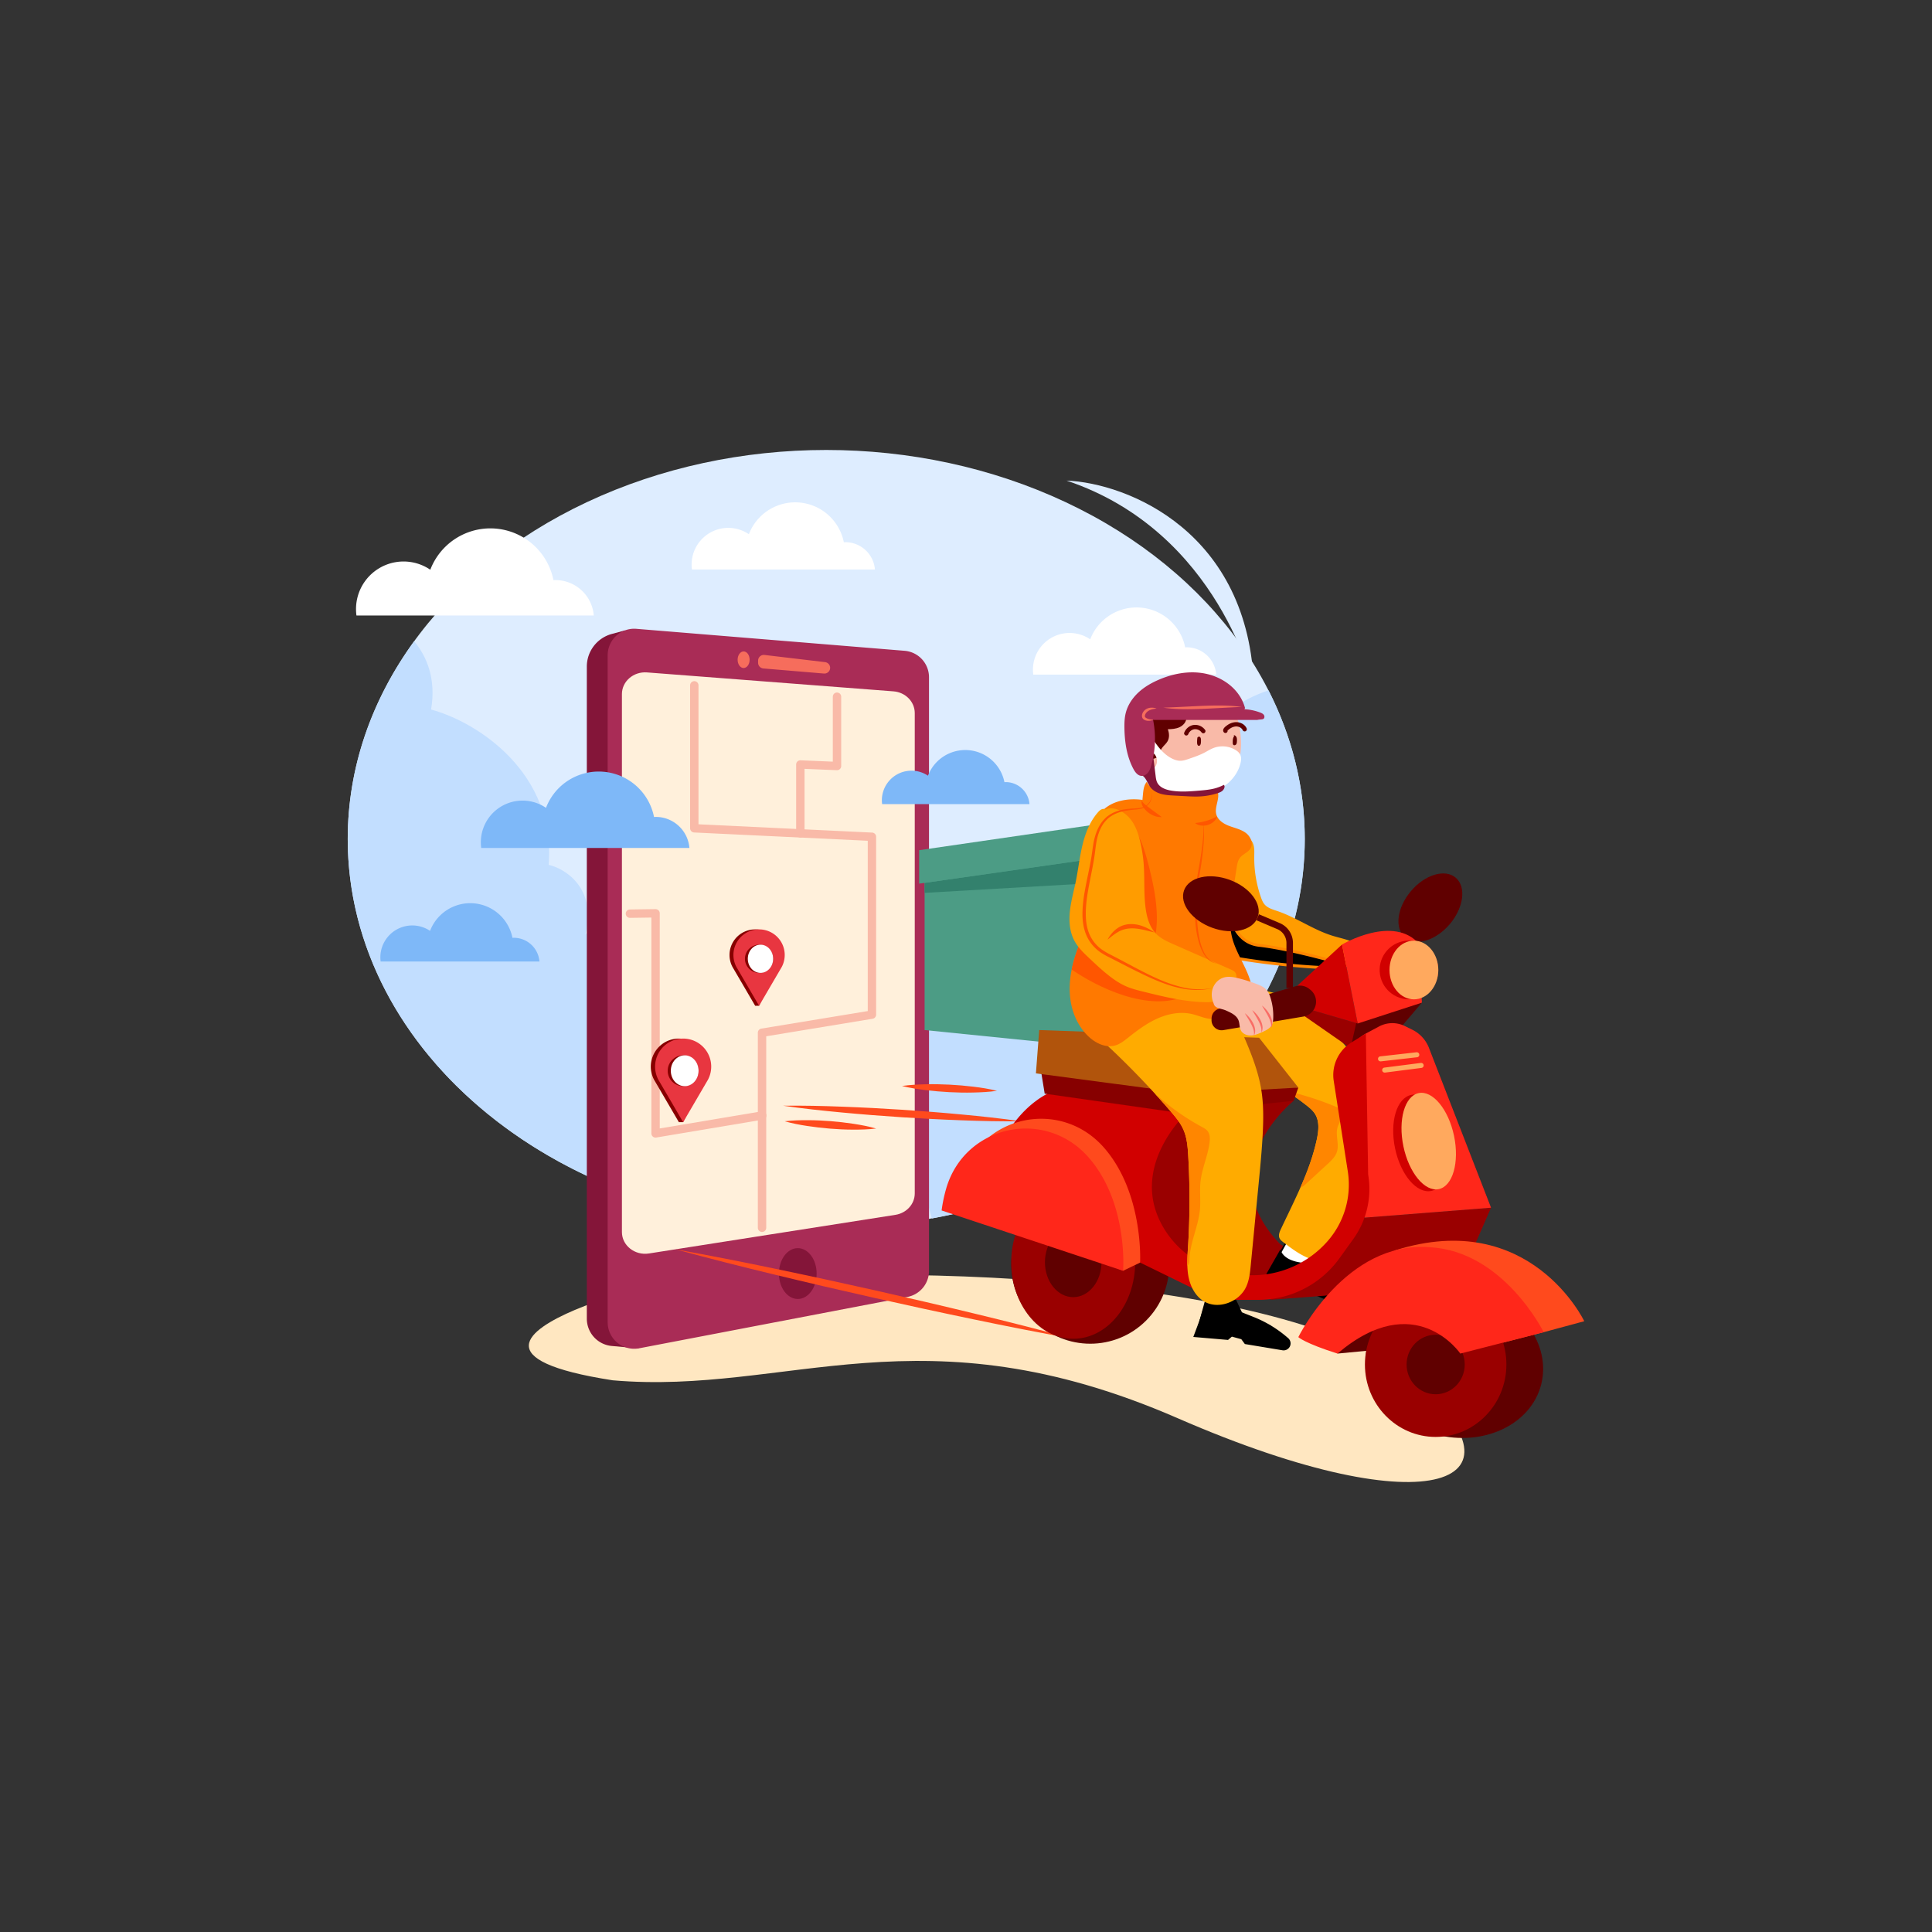 <svg id="SvgjsSvg1237" width="550" height="550" xmlns="http://www.w3.org/2000/svg" version="1.1" xmlns:xlink="http://www.w3.org/1999/xlink" xmlns:svgjs="http://svgjs.com/svgjs"><rect width="100%" height="100%" fill="#333333" stroke="none"/><defs id="SvgjsDefs1238"></defs><g id="SvgjsG1239"><svg xmlns="http://www.w3.org/2000/svg" viewBox="0 0 4680 3120" width="550" height="550"><g data-name="10"><path fill="#ffe7c1" d="M3413,2553.89C3116.52,2312.07,2150,2268.65,1599.21,2338.08c-71.31,9-141.22,27.24-207.37,55.34-111.53,47.4-214.62,122.71,92.34,170.16,424.78,36.74,746.59-179.09,1368.64,91.85S3725,2808.3,3413,2553.89Z" class="colorffe7c1 svgShape"></path><ellipse cx="2001.46" cy="1252.31" fill="#deedff" rx="1159.12" ry="942.31" class="colordeedff svgShape"></ellipse><path fill="#c2deff" d="M2821.29 1544.23c-377.82-261.62-665.17 270-665.17 270l101.28 357.34c517-94.73 903.17-470.29 903.17-919.22 0-127.55-31.24-249.16-87.73-360.12C2791.35 986.26 2758.64 1384.42 2821.29 1544.23zM1417.88 1484c29.78-114.69-52.81-161.56-88.83-168.91 17.7-222.22-171.17-345.64-284.81-376.34 12.34-73.6-9.47-127.26-41-165.52-102.19 140.4-160.91 304.18-160.91 479.13 0 520.43 519 942.32 1159.12 942.32 46.46 0 92.26-2.29 137.3-6.61 1.17-231.9-13.32-449.25-46.59-545.91C2006.3 1392.7 1572.27 1314.72 1417.88 1484z" class="colorc2deff svgShape"></path><path fill="#deedff" d="M2583.55,384.15c371.14,124.12,454,503.7,454,503.7C3027,507.79,2730.83,390.31,2583.55,384.15Z" class="colordeedff svgShape"></path><path fill="#ffffff" d="M1345.45 625.16c-1.62 0-3.18.16-4.77.24a155.79 155.79 0 00-298.34-25.3A115.16 115.16 0 00863.48 711h574.85A93.2 93.2 0 001345.45 625.16zM2047.75 533.38c-1.25 0-2.46.12-3.68.19a120.11 120.11 0 00-230-19.51 88.81 88.81 0 00-137.9 85.51h443.21A71.86 71.86 0 002047.75 533.38zM2874.56 788c-1.24 0-2.45.12-3.67.18a120.11 120.11 0 00-230-19.5 88.77 88.77 0 00-137.9 85.5h443.21A71.86 71.86 0 002874.56 788z" class="colorfff svgShape"></path><path fill="#841539" d="M1481.91,755.69a81.83,81.83,0,0,0-60.41,79V2414.26a66.44,66.44,0,0,0,60.43,66.17l64.93,5.9L1514,747Z" class="color841539 svgShape"></path><path fill="#a92c56" d="M2191.31,796.46,1541.5,743.24A64.28,64.28,0,0,0,1472,807.3V2422.93a64.29,64.29,0,0,0,74.89,63.4l649.81-124.45a64.28,64.28,0,0,0,53.68-63.4V860.53A64.29,64.29,0,0,0,2191.31,796.46Z" class="colora92c56 svgShape"></path><path fill="#fff0db" d="M2164.22,894.68l-596.95-45.84c-32.72-2.51-60.76,21.71-60.76,52.49v1303.1c0,32.56,31.19,57.31,65.44,51.94l597-93.57c27.08-4.25,46.91-26.21,46.91-51.94V947.16C2215.81,919.74,2193.37,896.91,2164.22,894.68Z" class="colorfff0db svgShape"></path><ellipse cx="1801.32" cy="818.08" fill="#f66d5c" rx="14.54" ry="20.09" class="colorf66d5c svgShape"></ellipse><path fill="#f66d5c" d="M1998.68,823.94l-146.79-17.41a13.87,13.87,0,0,0-15.51,13.78v5.1a13.89,13.89,0,0,0,12.71,13.83l146.8,12.3a13.87,13.87,0,0,0,15-13.82h0A13.88,13.88,0,0,0,1998.68,823.94Z" class="colorf66d5c svgShape"></path><path fill="#841539" d="M1932.53,2243.45c-25.23,0-45.68,27.56-45.68,61.57s20.45,61.57,45.68,61.57,45.68-27.57,45.68-61.57S1957.76,2243.45,1932.53,2243.45Z" class="color841539 svgShape"></path><path fill="#f9baa8" d="M2112.64,1236.82,1692,1216.74V880.15a10.15,10.15,0,0,0-20.3,0v346.27a10.16,10.16,0,0,0,9.67,10.14L2102,1256.64v412.54l-257.72,42.45a10.16,10.16,0,0,0-8.51,10v472.78a10.16,10.16,0,0,0,20.31,0V1730.27l257.72-42.46a10.15,10.15,0,0,0,8.5-10V1247A10.15,10.15,0,0,0,2112.64,1236.82Z" class="colorf9baa8 svgShape"></path><path fill="#f9baa8" d="M1844.25 1912.22l-246.1 41.29V1432.37a10.15 10.15 0 00-3-7.22 10.74 10.74 0 00-7.27-2.93l-62 .86a10.15 10.15 0 00.13 20.3h.15l51.7-.72v522.85a10.16 10.16 0 0010.15 10.15 10.58 10.58 0 001.68-.14l257.92-43.28a10.15 10.15 0 10-3.35-20zM2027.53 897.54a10.15 10.15 0 00-10.15 10.15V1065l-78.23-3.26a10.13 10.13 0 00-10.57 10.14v166.83a10.15 10.15 0 0020.3 0V1082.43l78.23 3.27a10.44 10.44 0 007.45-2.82 10.13 10.13 0 003.13-7.33V907.69A10.15 10.15 0 002027.53 897.54z" class="colorf9baa8 svgShape"></path><path fill="#ff4a1d" d="M2240.28 2373.36L2120 2345.78l-120.53-26.62c-40.26-8.54-80.44-17.41-120.77-25.61q-120.81-25.35-242.42-47.26 119.28 32.27 239.31 61.1c40 9.85 80.07 19 120.1 28.56L2116 2363.5l120.54 26.6c40.25 8.55 80.44 17.4 120.77 25.61Q2478.1 2441 2599.69 2463q-119.28-32.22-239.31-61.07C2320.42 2392.08 2280.31 2382.87 2240.28 2373.36zM2257.51 1913.44l-72-5.21-72-4.23c-24-1.06-48-2.47-72.09-3.2-48.08-1.81-96.2-3-144.44-2.33 47.75 6.91 95.61 12 143.52 16.49 23.94 2.41 47.93 4.14 71.89 6.21l72 5.19 72 4.2c24 1.08 48 2.46 72.09 3.19 48.08 1.81 96.2 3 144.44 2.37-47.75-6.89-95.61-12-143.52-16.47C2305.46 1917.25 2281.47 1915.5 2257.51 1913.44zM2012.27 1935.86c-18.46-1.43-37-2.36-55.53-2.39s-37.18.37-55.94 2.65c18.16 5.21 36.47 8.64 54.82 11.44s36.76 4.91 55.21 6.42 37 2.38 55.54 2.41 37.18-.37 55.93-2.67c-18.15-5.24-36.46-8.68-54.81-11.47S2030.73 1937.34 2012.27 1935.86zM2300.47 1847.42c-19.18-.94-38.38-1.37-57.63-.9s-38.52 1.35-57.89 4.13c19 4.73 38.06 7.67 57.17 10s38.25 3.93 57.42 4.94 38.38 1.39 57.63.93 38.52-1.35 57.89-4.16c-19-4.75-38.06-7.7-57.17-10S2319.64 1848.4 2300.47 1847.42z" class="colorff4a1d svgShape"></path><path fill="#870000" d="M1829.25,1471.32a62,62,0,0,0-54.9,91h0l.12.19c.46.87,1,1.7,1.49,2.55l53.32,91.26h9.48l44-91.5c.44-.75.9-1.48,1.31-2.25l.15-.25h0a62,62,0,0,0-54.91-91Z" class="color870000 svgShape"></path><path fill="#e83640" d="M1838.73,1471.32a62,62,0,0,0-54.91,91h0l.12.19c.46.87,1,1.7,1.49,2.55l53.32,91.26,53.47-91.5c.44-.75.9-1.48,1.31-2.25l.15-.25h0a62,62,0,0,0-54.9-91Z" class="colore83640 svgShape"></path><path fill="#870000" d="M1838.73,1508.36a34.17,34.17,0,1,0,34.16,34.16A34.16,34.16,0,0,0,1838.73,1508.36Z" class="color870000 svgShape"></path><ellipse cx="1842.17" cy="1542.52" fill="#ffffff" rx="30.73" ry="34.17" class="colorfff svgShape"></ellipse><path fill="#870000" d="M1644.44,1735.82a67.91,67.91,0,0,0-60.1,99.59h0l.13.22c.51.95,1.08,1.86,1.63,2.79l58.36,99.89h10.37L1703,1838.15c.48-.82,1-1.62,1.43-2.46l.17-.28h0a67.9,67.9,0,0,0-60.1-99.59Z" class="color870000 svgShape"></path><path fill="#e83640" d="M1654.81,1735.82a67.9,67.9,0,0,0-60.09,99.59h0l.13.22c.51.95,1.08,1.86,1.63,2.79l58.36,99.89,58.53-100.16c.48-.82,1-1.62,1.44-2.46l.16-.28h0a67.9,67.9,0,0,0-60.1-99.59Z" class="colore83640 svgShape"></path><circle cx="1654.81" cy="1813.75" r="37.4" fill="#870000" class="color870000 svgShape"></circle><ellipse cx="1658.58" cy="1813.75" fill="#ffffff" rx="33.63" ry="37.4" class="colorfff svgShape"></ellipse><path fill="#7eb8f8" d="M1244.56 1491.64c-1.08 0-2.13.11-3.19.16a104.24 104.24 0 00-199.62-16.93 77.34 77.34 0 00-120.4 64.24 78.11 78.11 0 00.72 10h384.64A62.36 62.36 0 001244.56 1491.64zM1588.48 1198.84c-1.41 0-2.79.14-4.18.21a136.65 136.65 0 00-261.7-22.19 101 101 0 00-156.89 97.28H1670A81.77 81.77 0 001588.48 1198.84zM2436.09 1114.53c-1 0-2 .1-3 .15A96.73 96.73 0 002247.89 1099a71.76 71.76 0 00-111.71 59.61 72.44 72.44 0 00.66 9.25h356.93A57.88 57.88 0 002436.09 1114.53z" class="color7eb8f8 svgShape"></path><polygon fill="#600000" points="3239.93 2498.85 3370.71 2486.33 3388.36 2369.62 3222.79 2389.64 3239.93 2498.85" class="color600000 svgShape"></polygon><path fill="#9a0000" d="M3133.66,1886.51l-300.49-9.3-51.5,110.25-17.27,167.37,74.38,136.81,228.47,37.19,133-67.89s-79.91-11.81-99.83-27.74C2926.45,2052.55,3133.66,1886.51,3133.66,1886.51Z" class="color9a0000 svgShape"></path><polygon fill="#ffffff" points="3182.26 2239.72 3119.6 2221.93 3078.51 2295.57 3251.18 2325.45 3191.28 2282.59 3182.26 2239.72" class="colorfff svgShape"></polygon><path d="M3183.93,2238.16l-65.29-18.54L3075.45,2297l183.84,31.81-66.25-47.4Zm-102.37,56,39-69.88,60,17.05,8.93,42.46,53.56,38.32Z" fill="#000000" class="color000 svgShape"></path><path d="M3285.13,2367.86a285.64,285.64,0,0,0-69.81-68.66l-24-16.61s-71.43,7.76-90.23-28.83L3072,2304.64l72.69,29.08,11-5.77,23.31,12.6,5.64,13.16,84.08,34.82c12.75,5.29,24.45-9.44,16.41-20.67Z" fill="#000000" class="color000 svgShape"></path><path d="M3217.11,2296.6l-25-17.28-1.17.13c-.69.07-69.5,7.1-87.08-27.14l-2.66-5.17-33.77,59.08,77.4,31,10.83-5.66,20.87,11.27,5.71,13.33,85.27,35.32a17.28,17.28,0,0,0,6.64,1.35A17,17,0,0,0,3287.7,2366,288.07,288.07,0,0,0,3217.11,2296.6Zm65.14,85.82a10.27,10.27,0,0,1-12.33,3.2L3187,2351.28l-5.56-13-25.76-13.91-11.23,5.87-68-27.2,24.62-43.07c9.3,13.22,27,21.83,51.68,25.05a183.79,183.79,0,0,0,37.62.81l23.09,15.95a281.72,281.72,0,0,1,69,67.91A10.25,10.25,0,0,1,3282.25,2382.42Z" fill="#000000" class="color000 svgShape"></path><ellipse cx="3522.85" cy="2530.61" fill="#600000" rx="180.77" ry="216.51" transform="rotate(-75.5 3516.345 2524.834)" class="color600000 svgShape"></ellipse><polygon fill="#9a0000" points="3076.55 2368.68 3529.49 2334.14 3611.85 2145.53 3305.2 2169.6 3076.55 2368.68" class="color9a0000 svgShape"></polygon><path fill="#ff4a1d" d="M3379.93,2248.65c-213.86,152.2-22,204.53-22,204.53l179.55,45.67,201.9-51.8,98.3-26.57S3706.82,2145.53,3379.93,2248.65Z" class="colorff4a1d svgShape"></path><ellipse cx="3477.69" cy="2525.3" fill="#9a0000" rx="171.35" ry="175.46" class="color9a0000 svgShape"></ellipse><ellipse cx="3477.69" cy="2525.3" fill="#600000" rx="70.42" ry="72.11" class="color600000 svgShape"></ellipse><path fill="#ff271a" d="M3463.08,2241.17C3259.85,2225.23,3145,2459,3145,2459s15.2,14.62,94.9,39.85c188.61-160.72,297.53,0,297.53,0l201.9-51.8S3642.4,2250.46,3463.08,2241.17Z" class="colorff271a svgShape"></path><path fill="#600000" d="M3526.13,1346c-26.06-22-74.62-7.37-108.46,32.71s-40.15,90.41-14.09,112.41,74.63,7.36,108.47-32.71S3552.19,1368,3526.13,1346Z" class="color600000 svgShape"></path><polygon fill="#4c9c85" points="2239.72 1340.59 2239.72 1715.16 2626.1 1754.28 2749.79 1523.96 2626.1 1252.32 2239.72 1340.59" class="color4c9c85 svgShape"></polygon><polygon fill="#33816d" points="2239.72 1382.84 2626.1 1360.51 2626.1 1303.52 2239.72 1358.62 2239.72 1382.84" class="color33816d svgShape"></polygon><polygon fill="#4c9c85" points="2226.44 1279.48 2226.44 1360.51 2682.88 1295.42 2668.17 1215.2 2226.44 1279.48" class="color4c9c85 svgShape"></polygon><circle cx="2640.96" cy="2283.58" r="191.37" fill="#600000" transform="rotate(-45 2640.956 2283.57)" class="color600000 svgShape"></circle><path fill="#f9baa8" d="M2995.3,957.89a52.89,52.89,0,0,0-15.17-16.6c-17-12.53-38.51-17.25-59.53-19.31-24.8-2.43-50.16-1.57-74.17,5.15s-46.64,19.52-62.88,38.43c-4.46,5.18-8.48,10.93-10.41,17.49a63,63,0,0,0-1.9,13.83q-.43,7-.86,14.06a77.44,77.44,0,0,0,0,14.84,39.68,39.68,0,0,0,24.05,31.06l-22.62-1.14a154.68,154.68,0,0,0,16.72,57.85c2.32,4.49,4.93,8.94,8.64,12.38,5.65,5.25,13.34,7.68,20.9,9.23,21.7,4.45,44.13,2.91,66.22,1.35l42.63-3c7.26-.51,14.63-1,21.43-3.6a56,56,0,0,0,14.65-8.72,106.82,106.82,0,0,0,23.21-25.25c22.07-33.57,23.43-77,15.9-116.46C3000.72,972,2999,964.52,2995.3,957.89Z" class="colorf9baa8 svgShape"></path><path fill="#600000" d="M2854.94,931.73c-9.55-6.86-19.82-13-31.09-16.37s-23.63-4-34.69.08c-6.93,2.53-13.12,6.77-18.88,11.4-11.92,9.59-22.47,21.23-29.06,35s-9,29.94-4.79,44.66c3.35,11.77,10.63,22,18.33,31.53,8,9.85,17.88,19.9,30.53,20.77,8.73.6,17.05-3.35,24.91-7.2l3.06-.26c-4.62-5.34-2.54-13.82,1.61-19.53s10-10.14,13.47-16.29c4.88-8.71,4.12-19.67.52-29,9.72-.28,19.7-.87,28.52-5s16.28-12.5,16.46-22.21C2874.06,947.76,2864.39,938.52,2854.94,931.73Z" class="color600000 svgShape"></path><path fill="#ffab00" d="M3225,1716.39c-27.27-28.24-56.19-55.91-91.28-73.51-32.09-16.09-67.87-23-103.13-29.79l-66.35-12.73c-7.78-1.5-15.72-3-23.58-2-26.67,3.39-41.47,33.16-45,59.82a169.68,169.68,0,0,0,28.49,117.65c16,23,44.68,43.31,70.47,32.33l1.15-6.85a664.6,664.6,0,0,1,168.57,95.91c8,6.26,16,12.88,21.32,21.53,11,17.88,8.52,40.74,4.12,61.27-16.39,76.41-53.68,146.39-86.94,217.11-3.27,6.93-6.53,15-3.49,22,1.84,4.26,5.69,7.27,9.38,10.09,23.43,17.89,47.74,36.14,76.3,43.45,5.46,1.39,11.33,2.36,16.65.49,4.34-1.52,7.84-4.77,11.13-8,58.27-57,95.75-131.47,129.75-205.54,14.3-31.16,28.45-63.74,28.15-98-.25-27.4-9.79-53.9-21.68-78.59C3318.85,1820.36,3273.3,1766.41,3225,1716.39Z" class="colorffab00 svgShape"></path><polygon fill="#ffffff" points="2989.2 2362.38 2924.14 2359.23 2900.78 2440.26 3075.74 2430.29 3007.69 2402.09 2989.2 2362.38" class="colorfff svgShape"></polygon><path d="M2990.47,2360.49l-67.79-3.29-23,83.38,180-9-70.51-31Z" fill="#000000" class="color000 svgShape"></path><path d="M3118.4,2463.92h0a285.4,285.4,0,0,0-83.54-51.09l-27.17-10.74s-67.83,23.73-94.42-7.66l-16.81,56.14,77.38,11.88,9.44-8.11,25.56,7,8.47,11.54,89.78,14.9C3120.71,2490,3128.77,2473,3118.4,2463.92Z" fill="#000000" class="color000 svgShape"></path><path d="M3120.48,2461.54A288,288,0,0,0,3036,2409.9l-28.27-11.18-1.11.39c-.65.23-64.12,25.83-89-3.53v-9l-27,72,84.15,7.21,9.27-8,22.87,6.26,8.58,11.7,91.05,15.1a18.65,18.65,0,0,0,2.95.25,16.9,16.9,0,0,0,11-29.59Zm-1.59,17.21a10.24,10.24,0,0,1-11.28,5.9L3019.09,2470l-8.36-11.4-28.23-7.72-9.61,8.26L2900.53,2448l14.23-47.53c12,10.77,31.25,15.16,56,12.7a183.73,183.73,0,0,0,36.84-7.72l26.1,10.32a281.65,281.65,0,0,1,82.61,50.52A10.24,10.24,0,0,1,3118.89,2478.75Z" fill="#000000" class="color000 svgShape"></path><path fill="#ff8600" d="M3233.55,1900a730.13,730.13,0,0,0-118.45-37.64c16.92,10.91,33.39,22.49,49.24,34.89,8,6.26,16,12.88,21.32,21.53,11,17.88,8.52,40.74,4.12,61.27-8.64,40.29-23.12,78.78-39.73,116.54,4.39-1.14,8.73-4.46,12.2-7.66l53.4-49c9.35-8.59,19.09-17.76,22.89-29.88,5.94-18.92-4.09-40,1.45-59,2-7,6-13.2,8.61-20s3.53-14.88-.39-21C3245,1904.93,3239.11,1902.28,3233.55,1900Z" class="colorff8600 svgShape"></path><path d="M3003.58 2006.64l-.44.16-.46.22zM3011.29 2002l-.39.28-.38.32zM3017.91 1995.18l-.31.38-.28.39C3017.52 1995.7 3017.72 1995.44 3017.91 1995.18zM3022.7 1986.76l-.19.42c-.07.16-.12.32-.19.48z" fill="#000000" class="color000 svgShape"></path><path d="M3032,1977.14a3.9,3.9,0,0,0-2.26-1.74,3.82,3.82,0,0,0-2.92.39l-.77.59a3.76,3.76,0,0,0-1,1.67,40.3,40.3,0,0,1-2.52,9.13l.19-.42-.38.9c.07-.16.12-.32.19-.48a42.39,42.39,0,0,1-4.91,8.38l.31-.38c-.19.26-.39.52-.59.77l.28-.39a40.89,40.89,0,0,1-6.7,6.71l.39-.28-.77.6.38-.32a38.13,38.13,0,0,1-7.76,4.53l.44-.16-.9.38.46-.22a40.91,40.91,0,0,1-9.4,2.56l.49,0-1,.13.51-.08a42.32,42.32,0,0,1-10.06,0c.17,0,.34.07.52.09l-1-.14.49,0a39.93,39.93,0,0,1-9.36-2.55l.15.07.48.2-.91-.38.28.11a2.8,2.8,0,0,0-1.25-.38,2.87,2.87,0,0,0-1.51.07,3.88,3.88,0,0,0-2.27,1.74,3.84,3.84,0,0,0-.38,2.91,3.62,3.62,0,0,0,1.74,2.26,43.54,43.54,0,0,0,8.07,2.72,44.64,44.64,0,0,0,17,.54,40.28,40.28,0,0,0,7.43-1.81,44.28,44.28,0,0,0,7.66-3.46,45,45,0,0,0,6.36-4.53,41.08,41.08,0,0,0,4.94-4.93,44.94,44.94,0,0,0,8-13.49,40.15,40.15,0,0,0,1.92-6.71c.11-.56.21-1.12.29-1.68a2.87,2.87,0,0,0,.07-1.51A3,3,0,0,0,3032,1977.14Z" fill="#000000" class="color000 svgShape"></path><path d="M2994.23 2009.31l-.49 0-.51.08zM2975 2007.08l-.48-.2-.15-.07-.28-.11zM2984.2 2009.45c-.18 0-.35-.06-.52-.09l-.49 0z" fill="#000000" class="color000 svgShape"></path><path fill="#ff9c00" d="M3293.87,1510.31c-20-13.08-44.55-16.78-67.38-24-46.18-14.55-86.49-43.94-132.36-59.46-11.32-3.83-23.65-7.26-31.28-16.46-3.9-4.7-6.19-10.52-8.22-16.28a288.53,288.53,0,0,1-16.4-100.26c.13-8.81.65-17.78-1.57-26.32s-7.79-16.77-16.15-19.56c-6.45-2.16-13.52-.83-20.25-1.83-4.26-.63-8.38-2.2-12.69-2.46-7.75-.47-15.15,3.37-21.29,8.14-20.34,15.78-30.44,41.38-36.23,66.46-7.22,31.29-9.13,64-3.75,95.62,2.56,15.07,6.75,29.81,10.93,44.51q9,31.75,18.05,63.52c2.62,9.22,7,20.1,16.51,21.49l1.09-6.1A1835.62,1835.62,0,0,0,3233.82,1565c5,.17,10.12.32,15-1,9.52-2.53,16.72-10.12,23.39-17.38l23.47-25.55c1.26-1.37,2.59-2.91,2.67-4.77C3298.44,1513.74,3296.07,1511.75,3293.87,1510.31Z" class="colorff9c00 svgShape"></path><path d="M2972.56,1360.51,2955.29,1522c2.62,9.22,7,20.07,16.5,21.47l1.09-6.11A1835.62,1835.62,0,0,0,3233.82,1565c5,.17,10.12.32,15-1a33.89,33.89,0,0,0,12.45-6.68c-46.8-13.38-145.38-40.07-211.26-47.45C2961,1500,2972.56,1360.51,2972.56,1360.51Z" fill="#000000" class="color000 svgShape"></path><path fill="#ff8600" d="M3050.37,1506.47c-35.23-4-58.46-29.39-69-75.62-8.05-35.18-5.32-69.71-5.29-70l-7-.66-17.34,162.16.19.65c2.69,9.46,7.62,22.24,19.35,24l3.36.49,1.07-6a1843.49,1843.49,0,0,0,258,27.14c1.64,0,3.35.11,5.11.11a42.16,42.16,0,0,0,10.88-1.2,37.38,37.38,0,0,0,13.75-7.34l5.26-4.23-6.49-1.85C3211,1539.39,3115.37,1513.74,3050.37,1506.47Zm197.52,54.22c-4.46,1.18-9.5,1-13.95.86a1837.66,1837.66,0,0,1-260.44-27.65l-3.44-.61-1,5.61c-4.18-2.28-7.48-7.88-10.21-17.22l11.87-111c.88,6.93,2.1,14.19,3.78,21.54,11.13,48.83,37.1,76.89,75.1,81.15,61.54,6.89,151,30.45,203.41,45.26A25.18,25.18,0,0,1,3247.89,1560.69Z" class="colorff8600 svgShape"></path><polygon fill="#9a0000" points="3160.64 1681.89 3271.57 1759 3288.84 1699.22 3156.75 1660.7 3160.64 1681.89" class="color9a0000 svgShape"></polygon><polygon fill="#600000" points="3271.57 1759 3392.23 1709.85 3444.25 1648.75 3287.06 1690.29 3271.57 1759" class="color600000 svgShape"></polygon><polygon fill="#d10000" points="3142.55 1607.76 3156.75 1660.7 3288.84 1699.22 3250.85 1507.95 3142.55 1607.76" class="colord10000 svgShape"></polygon><path fill="#ff271a" d="M3250.85,1508l38,191.27,155.41-50.47-5.32-140.8C3376.5,1433.57,3250.85,1508,3250.85,1508Z" class="colorff271a svgShape"></path><circle cx="3413.03" cy="1569.71" r="71.06" fill="#d10000" transform="rotate(-9.22 3412.088 1569.366)" class="colord10000 svgShape"></circle><ellipse cx="3424.99" cy="1569.71" fill="#ffa95e" rx="59.11" ry="71.06" class="colorffa95e svgShape"></ellipse><path fill="#ff271a" d="M3421.13,1714.35l-18.05-8.87a68.69,68.69,0,0,0-62.74,1.1l-31.78,17a82,82,0,0,0-42.78,81l39.42,365,306.65-24.07-150.48-387.31A82,82,0,0,0,3421.13,1714.35Z" class="colorff271a svgShape"></path><path fill="#d10000" d="M3308.56,1723.6l-34.93,21.62a92.77,92.77,0,0,0-42.85,93.14l34.12,219.44A207.67,207.67,0,0,1,3216,2226.4h0a242.14,242.14,0,0,1-184.73,82.69l-9.55-.11c-82.68-.95-160.41-43.31-202.81-114.3-88.88-148.82,57.85-281.13,57.85-281.13l3.18-16.41-280.27-47.82c-156.56,21.22-211.2,227.14-211.2,227.14l332.07,221.82,41.18-19.92,134.31,65.7a242,242,0,0,0,106.35,24.62h45.76A242,242,0,0,0,3244.62,2268l33.44-46.48A207.63,207.63,0,0,0,3314.14,2065Z" class="colord10000 svgShape"></path><polygon fill="#870000" points="2530.62 1869.24 2856.05 1915.73 3133.66 1886.51 3145.03 1854.53 2521.32 1812.13 2530.62 1869.24" class="color870000 svgShape"></polygon><polygon fill="#b1540c" points="2517.34 1715.16 2509.37 1820.1 2879.96 1869.24 3145.03 1854.53 3049.98 1733.76 2517.34 1715.16" class="colorb1540c svgShape"></polygon><ellipse cx="2599.69" cy="2277.6" fill="#9a0000" rx="150.1" ry="185.39" class="color9a0000 svgShape"></ellipse><ellipse cx="2599.69" cy="2277.6" fill="#600000" rx="68.48" ry="84.58" class="color600000 svgShape"></ellipse><path fill="#ff4a1d" d="M2329.52,2074.67a362.42,362.42,0,0,0-11.32,53.85l402.36,169.76,41.18-19.92s9-168.49-87.77-278.64C2568.47,1879.64,2374.68,1921.35,2329.52,2074.67Z" class="colorff4a1d svgShape"></path><path fill="#ff271a" d="M2292.22,2098.33a362,362,0,0,0-11.32,53.84l439.66,146.11s12.9-164.76-83.88-274.91C2531.17,1903.3,2337.39,1945,2292.22,2098.33Z" class="colorff271a svgShape"></path><path fill="#ffab00" d="M2659.73 1734.93l2.63-.76c-2.75-2.49-5.49-5-8.25-7.48zM3009.32 1721.72c-4.08-9.46-8.24-19-14.43-27.24-8.52-11.3-20.53-19.59-33.36-25.56-48.08-22.37-105.11-13-154.74 5.7-48.77 18.37-94.37 45.18-144.43 59.55a2059.44 2059.44 0 01174.42 179.25c11.13 12.92 22.23 26.2 29.29 41.72 9.14 20.06 10.95 42.59 12.24 64.6a1825.83 1825.83 0 01-.47 220.32c-1.5 23.94-3.46 48.17.94 71.75s16.11 46.9 36.36 59.75c34.81 22.1 86.42 2.89 103.58-34.61 7.55-16.5 9.4-34.95 11.15-53q9.51-98.3 19-196.59c3.91-40.39 7.83-80.8 9.9-121.33 1.81-35.49 2.19-71.28-3.51-106.36C3047.5 1811.69 3028.56 1766.34 3009.32 1721.72z" class="colorffab00 svgShape"></path><path fill="#ff8600" d="M2911.14,1949.67a570.94,570.94,0,0,1-109.68-77.39l-3.6-2.71q19.76,21.66,38.92,43.85c11.13,12.92,22.23,26.2,29.29,41.71,9.14,20.07,10.95,42.6,12.24,64.61a1825.83,1825.83,0,0,1-.47,220.32c-1,15.24-2.08,30.61-1.65,45.85,4.41-2.92,5-9.7,5.2-15.3,1.25-41.37,21.72-80,25.34-121.25,1.95-22.13-1-44.5,1.3-66.6,3.4-32.5,18-63,22-95.42,1.15-9.48,1.11-20-4.81-27.49C2921.59,1955.28,2916.26,1952.45,2911.14,1949.67Z" class="colorff8600 svgShape"></path><polygon points="2799.1 1868.33 2799.1 1868.33 2799.1 1868.33 2799.1 1868.33" fill="#000000" class="color000 svgShape"></polygon><path fill="#ffa95e" d="M3431.85 1768.91l-88.33 10a6.06 6.06 0 00.67 12.09c.23 0 .46 0 .69 0l88.33-10a6.06 6.06 0 00-1.36-12zM3441.43 1794.83l-88 11.29a6.06 6.06 0 00.76 12.07 6.81 6.81 0 00.78 0l88-11.29a6.06 6.06 0 10-1.53-12z" class="colorffa95e svgShape"></path><ellipse cx="3442.85" cy="1988.26" fill="#d10000" rx="64.75" ry="118.81" transform="rotate(-11.84 3444.371 1988.948)" class="colord10000 svgShape"></ellipse><ellipse cx="3460.78" cy="1984.5" fill="#ffa95e" rx="62.62" ry="118.81" transform="rotate(-11.85 3459.22 1983.835)" class="colorffa95e svgShape"></ellipse><path fill="#ff7900" d="M2986.76,1379.6q4.38-28.65,8.77-57.29c1.31-8.58,2.8-17.58,8.13-24.45,7.19-9.25,20.24-13.08,26-23.31,7-12.6-.85-29.08-12.59-37.48s-26.39-11.36-39.88-16.51-27.19-14-30.89-28c-4.35-16.43,6.66-33.5,4.45-50.36-2.38-18.15-19.9-31.19-37.83-34.86s-36.45-.15-54.57,2.42-37.32,4.07-54.09-3.26V1103a30.91,30.91,0,0,0-28.31,13.51c-5.4,8.24-6.45,18.5-7.35,28.31l-1,10.48-.12,2.3c-35.28-4.7-74.67,1.93-98.72,28.16-16.11,17.57-23.31,41.76-25.25,65.52s.85,47.61,2.16,71.42c2.44,44.33-.37,89.31-12.7,132-8.35,28.92-21,56.45-29.75,85.24-10.13,33.2-15.09,68.44-10.09,102.79s20.56,67.78,46.63,90.7c16.78,14.77,39.86,25.12,61.39,19.09,12.28-3.44,22.52-11.73,32.5-19.67,22.07-17.56,44.95-34.55,70.75-45.94s55-16.9,82.47-10.68c13.07,3,25.48,8.48,38.65,11,20.88,3.94,42.42,0,63-5.29,11-2.86,22.33-6.39,30.5-14.27,7.74-7.47,11.75-18.11,13.37-28.74,7.76-51.17-33.76-95.72-47.2-145.7C2975.27,1456.35,2981,1417.32,2986.76,1379.6Z" class="colorff7900 svgShape"></path><path fill="#ff5600" d="M2739.65,1243.67v-7.18c-44.66,31.38,37.56,292.71,37.56,292.71s46.87-30.55,12.72-182S2739.65,1243.67,2739.65,1243.67Z" class="colorff5600 svgShape"></path><path fill="#ff5600" d="M2637.65,1436.22c-1.39,6.2-2.91,12.37-4.68,18.49-8.35,28.92-21,56.45-29.75,85.24-2.85,9.36-5.24,18.89-7.17,28.51,58.39,40.74,186.68,105.9,277.58,63C2975.91,1583.24,2711.7,1467.05,2637.65,1436.22Z" class="colorff5600 svgShape"></path><path fill="#ff9c00" d="M2980.81,1568.16l-137.68-60.59c-15.1-6.65-30.59-13.55-42.22-25.26-15.89-16-22.58-38.93-25.66-61.26-5-35.94-2.09-72.5-4.89-108.67a347.28,347.28,0,0,0-8.93-55.7c-5.11-20.88-12.61-42-27.54-57.47s-37-26.76-56.74-18.22c-4.66-4-11.72.37-15.88,4.92-20.29,22.16-31.8,51.06-38.93,80.25s-10.29,59.21-16.29,88.66c-4.89,24-11.67,47.65-14.31,72s-.84,49.92,10.59,71.56c8.91,16.9,23.07,30.33,37,43.43,16.67,15.73,33.39,31.48,51.72,45.25,11.67,8.76,24,16.73,37.45,22.5,13.1,5.64,27,9.1,40.86,12.54,49.45,12.28,99.42,24.62,150.37,25.5,9.24.16,18.69-.09,27.4-3.19,17.62-6.28,29.14-22.84,39.46-38.43,6.08-9.18,12.15-21.56,5.52-30.35C2989.34,1572,2985,1570,2980.81,1568.16Z" class="colorff9c00 svgShape"></path><path fill="#ff5600" d="M2735,1458.63a63.21,63.21,0,0,0-16.75,3.77,58.39,58.39,0,0,0-14.71,8.53,78,78,0,0,0-20.61,25.22c8.43-6.74,16.47-13.47,25.21-18.43a63.36,63.36,0,0,1,27.69-8.62c9.77-.88,19.79.32,29.85,2.31s20.22,5,30.8,7.24a121,121,0,0,0-28.58-15.11A79.13,79.13,0,0,0,2735,1458.63Z" class="colorff5600 svgShape"></path><path fill="#ffffff" d="M2992.83,1036.65a61.31,61.31,0,0,0-53.18-4.78c-7.61,2.93-14.52,7.37-21.75,11.15-12.19,6.36-25.26,10.83-38.27,15.28-6.42,2.2-13,4.42-19.77,4.54-7,.13-13.94-2-20.27-5.1-21.58-10.51-36.31-31-49.47-51.08l-2.66-.44c-5.83,1.54-8.72,8.37-8.58,14.4a25.9,25.9,0,0,0,7.87,17.88c2.82,2.7,6.23,4.73,9,7.48,8.67,8.54,9.22,24,1.18,33.1-4.41,5-10.76,8.07-15,13.21-8.29,10-5.27,27.2,5.94,33.78,3.79,2.23,8.14,3.29,12.41,4.33l32.7,7.93a93,93,0,0,0,33.07,3.4l38.82-1.22a190,190,0,0,0,24-1.78c35.64-5.74,66.65-33.91,75.79-68.83,1.91-7.33,2.86-15.45-.56-22.21C3001.66,1042.94,2997.37,1039.42,2992.83,1036.65Z" class="colorfff svgShape"></path><path fill="#600000" d="M2888.65 987.74l.15-.06Q2889 987.58 2888.65 987.74zM2878.84 997.48c.31-.84-.17.32 0 0zM2893.22 986.47l.22-.05C2893.2 986.46 2893.16 986.47 2893.22 986.47zM2902.7 987.81l.14.06z" class="color600000 svgShape"></path><path fill="#600000" d="M2891.19 976.2c-10.42 1.54-18.93 9.16-22.63 18.83-1 2.65 1.13 5.77 3.68 6.47 3 .81 5.45-1 6.46-3.67l.14-.35c-.17.32.31-.84 0 0l.08-.18q.3-.63.63-1.23a23.65 23.65 0 011.48-2.34 14.35 14.35 0 011.48-1.69 24 24 0 012-1.87c.35-.28-.16.07.49-.35.38-.25.76-.51 1.16-.75a22.75 22.75 0 012.43-1.31l.17-.08-.15.06q.36-.16.15-.06l.36-.14c.53-.18 1-.36 1.58-.52a20.68 20.68 0 012.48-.55c-.06 0 0 0 .22-.05l-.22.05.78-.07c.47 0 .94 0 1.41 0a19 19 0 012.61.14l.21 0-.21 0 .76.16c.46.1.92.2 1.38.33a23.52 23.52 0 012.54.83l.14.06-.14-.06s1 .47 1 .46c.34.17.67.35 1 .54.74.42 1.88 1.16 2.29 1.47.25.2 1.31 1.16 1.79 1.64a17.91 17.91 0 011.54 1.75c1.66 2.3 4.57 3.42 7.19 1.89 2.27-1.32 3.57-4.88 1.89-7.19A29.45 29.45 0 002891.19 976.2zM2898 986.49l.21 0zM2973.08 990.38a2.4 2.4 0 00.62-.56 5.12 5.12 0 00-.66-2.16C2972.42 986.58 2973.9 990.07 2973.08 990.38zM2997 979.86l.28 0zM3008.74 986.1c.38.35-.3-.5 0 0z" class="color600000 svgShape"></path><path fill="#600000" d="M2990.5 969.55a38.71 38.71 0 00-16.93 6.68c-5 3.49-13.67 9.67-9.61 16.74a5.24 5.24 0 009.74-3.15 2.4 2.4 0 01-.62.56c.82-.31-.66-3.8 0-2.72a5.12 5.12 0 01.66 2.16c.24-.28.48-.57.6-.69.81-.77 1.64-1.52 2.49-2.23a37.41 37.41 0 015.18-3.54 27 27 0 0111.3-3.58 24 24 0 012.94 0s.91.1 1 .1l-.28 0 .28 0c.34.06.69.12 1 .2a17.91 17.91 0 015 1.71 21.84 21.84 0 012.5 1.51l.42.3.22.16-.22-.16s0 0 .19.16c.33.29.65.58 1 .89s.72.75 1.08 1.14l.28.28c-.3-.5.38.35 0 0l.2.3a21.88 21.88 0 011.58 2.74c1.24 2.56 4.88 3.24 7.2 1.89a5.37 5.37 0 001.88-7.19C3014.46 973.19 3001.81 968.05 2990.5 969.55zM3006.22 983.63l.22.16zM2907.41 1005.88c-1.22-1.45-3.65-2-5-.74l-1.76 1.25a66.82 66.82 0 00-.82 13.33c.11 3 1.24 6.79 4.21 6.92s4.42-3.42 4.8-6.32a45.28 45.28 0 00.27-9.09A9.24 9.24 0 002907.41 1005.88zM2988.77 1000.91l.57 2.79c-3.24 4.35-3.27 10.22-3.16 15.65 0 1.74.15 3.66 1.37 4.9 1.87 1.9 5.35.91 6.9-1.26s1.71-5 1.82-7.67c.12-3 .22-6.16-.85-9S2991.81 1001 2988.77 1000.91z" class="color600000 svgShape"></path><path fill="#ff5600" d="M2788.47 1180.26l-12.21-9.41c-4-3.29-7.85-6-10.35-11.25-1.09 2.77-.7 6 .2 8.93a30.45 30.45 0 004.17 7.89 54.15 54.15 0 0011.85 12.23 55 55 0 0015 8.1 41.47 41.47 0 0016.86 2.47c-4.48-3.74-8.86-6.69-13.07-9.83S2792.54 1183.34 2788.47 1180.26zM2922.44 1208.31c-4.24 1.28-8.54 2.28-13 3.2s-9.14 1.48-14.43 2.26a28.27 28.27 0 0014.58 5.92 38.12 38.12 0 0015.88-1.3 38.61 38.61 0 0014-7.55 28.47 28.47 0 009-13c-4.87 2.22-9.07 4.25-13.34 6S2926.68 1207 2922.44 1208.31z" class="colorff5600 svgShape"></path><path fill="#ff5600" d="M2916.16,1526c-6.54-13.31-10.1-27.92-12.57-42.57-4.71-29.42-5.33-59.46-3.54-89.25.77-14.91,2.12-29.81,4.14-44.61s5-29.54,6.82-44.48c2-14.9,3.73-29.85,4.78-44.87.5-7.51.72-15,.76-22.56s-.17-15.1-1.74-22.47c1.56,14.93,0,30-1.58,44.81s-3.74,29.72-6.2,44.49-5.33,29.46-7.56,44.41-3.72,29.93-4.66,45c-1.4,30.09-.82,60.48,4.8,90.26,3,14.8,7.06,29.58,14.27,43a63,63,0,0,0,14,17.89,35.85,35.85,0,0,0,20.53,8.82,36.84,36.84,0,0,1-19.61-9.85A61.28,61.28,0,0,1,2916.16,1526Z" class="colorff5600 svgShape"></path><path fill="#ff5600" d="M2889.73,1615.69c-16.07-1.35-31.77-5.34-47.09-10.13-30.71-9.72-59.67-24.26-88.31-39.19l-42.9-22.76-21.58-11.23a163.73,163.73,0,0,1-20.48-12,88.93,88.93,0,0,1-29.5-35.39c-6.47-14.16-9.1-29.91-9.59-45.69-1-31.77,5.52-63.64,11.74-95.32,3.16-15.87,6.36-31.81,8.87-47.92,2.55-16.28,3.51-32.21,7.49-47.62,4-15.26,10.47-30.21,21.38-41.49,5.14-5.94,11.82-10.23,18.65-14a101.63,101.63,0,0,1,22.36-7.8,216.2,216.2,0,0,1,23.79-3.58c7.93-.78,16.37-1.14,24.17-4.13a33,33,0,0,0,18.19-16.13,42,42,0,0,0,3-24,41.38,41.38,0,0,1-4.1,23.41,31.43,31.43,0,0,1-17.83,14.67c-7.52,2.56-15.53,2.61-23.68,3.1a218.56,218.56,0,0,0-24.35,2.74,102.93,102.93,0,0,0-23.59,7.6c-7.34,3.85-14.62,8.34-20.3,14.56-12,11.9-19.12,27.61-23.71,43.4-4.54,15.94-5.9,32.48-8.41,48.17-2.6,15.88-5.89,31.69-9.18,47.55-6.44,31.69-13.34,63.86-12.61,97.06.6,16.51,3.51,33.33,10.65,48.67s18.59,28.52,32.25,38.16a171.27,171.27,0,0,0,21.51,12.37l21.6,11c14.36,7.46,28.78,14.87,43.31,22.08,29.08,14.31,58.62,28.36,90,37.45,15.72,4.26,31.77,7.7,48.08,8.45a173.16,173.16,0,0,0,48.39-4.28A186.25,186.25,0,0,1,2889.73,1615.69Z" class="colorff5600 svgShape"></path><path fill="#841539" d="M2964.76,1121.2a108.12,108.12,0,0,1-23,8.82c-11.39,2.91-23.15,3.94-34.86,5-23.51,2-47.34,4.08-70.59,0-13.19-2.28-27.39-7.64-33.22-19.68-2.39-4.93-3.09-10.48-3.76-15.92l-5.46-44.36-27.94,42.83c10.39,5.75,13.3,19.14,20.42,28.65,6.34,8.45,16.15,13.78,26.32,16.62s20.83,3.43,31.38,4l26.65,1.44c12.17.66,24.37,1.32,36.54.65a167.75,167.75,0,0,0,41.26-7.52c4.43-1.4,8.9-3,12.43-6s6-7.66,5.22-12.24Z" class="color841539 svgShape"></path><path fill="#a92c56" d="M3052.43,945.92a126.66,126.66,0,0,0-38-7.93l1.48-2.9a103.66,103.66,0,0,0-15.54-32.9c-20.37-28.92-54.18-46.89-89.19-51.91s-71,2.08-103.57,16c-18.16,7.75-35.58,17.71-50,31.15s-25.89,30.56-30.67,49.72c-2.95,11.78-3.35,24-3.18,36.16.49,34.15,5.67,69,21.65,99.14,4.2,7.94,10.4,16.32,19.36,17,6.31.5,12.39-3.2,16.29-8.18s6-11.14,7.71-17.23a233.71,233.71,0,0,0,4.16-111.55l1.36,1.53H3050l-4.63-.4,10.3-1a10.37,10.37,0,0,0,4.86-1.3c3-2,3-6.72.88-9.64S3055.8,947.19,3052.43,945.92Z" class="colora92c56 svgShape"></path><path fill="#f66d5c" d="M2785.05 940.34c4.85-2.17 10.57-3.09 16.52-4.08a32.41 32.41 0 00-18.29-1.3 22.63 22.63 0 00-15.49 12.24c-1.29 3.29-2.27 6.94-.76 11.21a10.44 10.44 0 004.07 4.78 16.39 16.39 0 004.76 2.1c6.59 1.83 12.75.43 18.4-1.48-5.94-1-11.87-1.53-16.4-3.84-2.24-1.18-4.29-2.71-4.36-3.93-.44-1.35 0-3.86.94-5.87C2776.27 946 2780.31 942.45 2785.05 940.34zM2912.72 929.85c-31.61 1.4-63 3.29-94.66 4.35 31.46 4.67 63.4 4.09 95 2.93 31.62-1.39 63-3.38 94.66-4.68C2976.18 928 2944.26 928.67 2912.72 929.85z" class="colorf66d5c svgShape"></path><path fill="#600000" d="M3100.09,1456.12l-50.42-21.39-6.16,14.52,50.42,21.4a36.54,36.54,0,0,1,22.31,33.7v108.83H3132V1504.35A52.31,52.31,0,0,0,3100.09,1456.12Z" class="color600000 svgShape"></path><ellipse cx="2957.43" cy="1409.28" fill="#600000" rx="61.77" ry="94.97" transform="rotate(-69.85 2957.428 1409.283)" class="color600000 svgShape"></ellipse><path fill="#600000" d="M3174.31,1617.72l-2.62-2.11a36.68,36.68,0,0,0-33.34-6.61l-185.91,54.69a24.43,24.43,0,0,0-17.52,22.62l-.14,4.15a24.44,24.44,0,0,0,28.5,24.9l194.17-32.93a36.66,36.66,0,0,0,26.76-20h0A36.66,36.66,0,0,0,3174.31,1617.72Z" class="color600000 svgShape"></path><path fill="#f9baa8" d="M3069,1619c-6.36-7.8-16-12-25.46-15.6a388.89,388.89,0,0,0-43.11-13.56c-11.85-3-24.45-5.39-36.15-1.88-12.16,3.64-22,13.68-26.29,25.62s-3.26,25.52,1.9,37.11c2.79,12.83,18,11.75,30,17.12s25.36,11.44,30.16,23.66c3.15,8,1.91,17.5,6.09,25,4.67,8.44,15.15,12.27,24.78,11.77s18.67-4.54,27.45-8.52,18-8.45,22.47-16.93c2.54-4.88,3.13-10.52,3.36-16a147,147,0,0,0-6.77-50.59C3075.45,1630.08,3073,1624,3069,1619Z" class="colorf9baa8 svgShape"></path><path fill="#f96d66" d="M3035.22 1698a74.05 74.05 0 00-8.62-12.93 61.82 61.82 0 00-11.16-10.7c5.17 8.93 10.64 17.26 15.11 26a72.87 72.87 0 015.63 13.42 31 31 0 011.18 14.53c3-4.32 3.58-10.14 2.84-15.37A46 46 0 003035.22 1698zM3053.11 1690.56a73.55 73.55 0 00-8.63-12.93 61.44 61.44 0 00-11.15-10.7c5.17 8.93 10.64 17.26 15.11 26a73.07 73.07 0 015.63 13.41 31 31 0 011.18 14.53c3-4.32 3.58-10.14 2.84-15.36A46 46 0 003053.11 1690.56zM3076.66 1679.5a73.55 73.55 0 00-8.63-12.93 61.77 61.77 0 00-11.15-10.7c5.17 8.93 10.64 17.26 15.11 26a73.07 73.07 0 015.63 13.41 31.06 31.06 0 011.18 14.54c3-4.33 3.58-10.15 2.84-15.37A46 46 0 003076.66 1679.5z" class="colorf96d66 svgShape"></path></g></svg></g></svg>